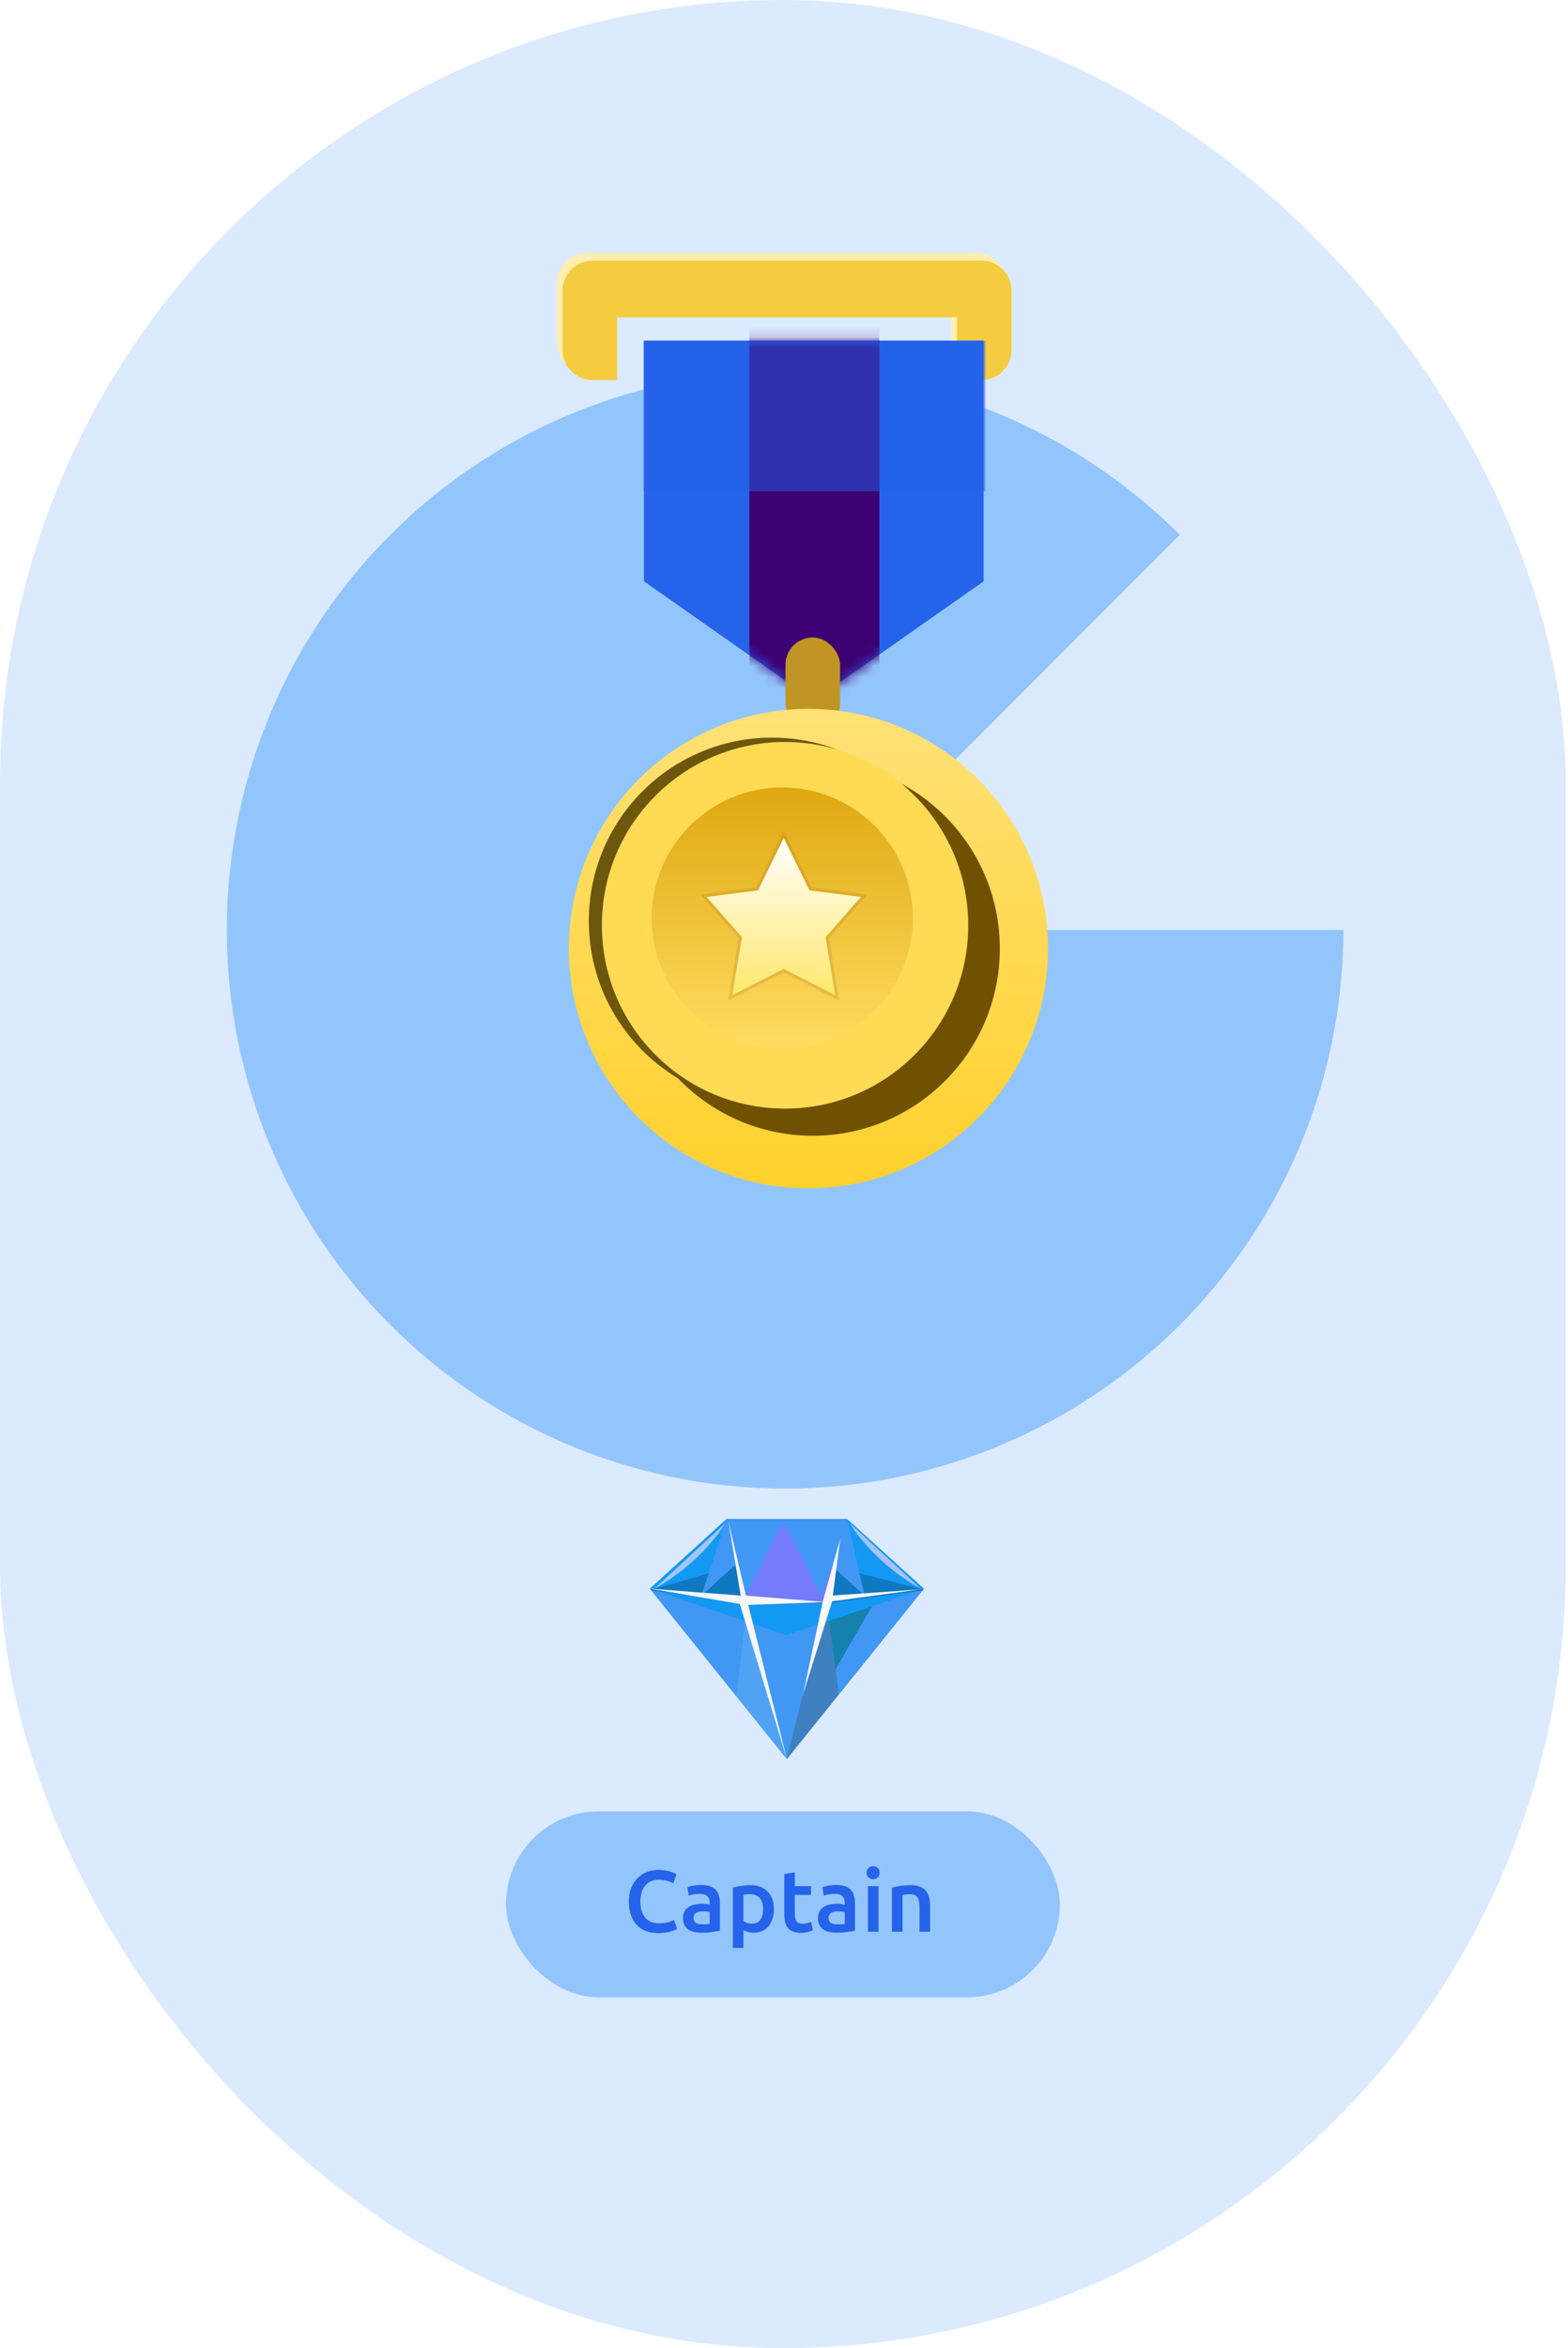 <svg width="143" height="214" viewBox="0 0 143 214" fill="none" xmlns="http://www.w3.org/2000/svg">
<rect width="142.799" height="214" rx="71.4" fill="#DBEAFE"/>
<rect x="46.141" y="165.074" width="50.517" height="16.955" rx="8.478" fill="#93C5FD"/>
<path d="M60.009 176.172C59.595 176.172 59.224 176.108 58.895 175.981C58.566 175.853 58.288 175.668 58.06 175.424C57.832 175.175 57.657 174.872 57.535 174.517C57.413 174.162 57.352 173.753 57.352 173.292C57.352 172.83 57.421 172.422 57.559 172.067C57.702 171.711 57.895 171.412 58.139 171.168C58.383 170.918 58.67 170.73 58.999 170.603C59.328 170.476 59.68 170.412 60.057 170.412C60.285 170.412 60.492 170.43 60.677 170.468C60.863 170.499 61.025 170.537 61.163 170.579C61.3 170.621 61.414 170.666 61.505 170.714C61.595 170.762 61.658 170.796 61.696 170.818L61.401 171.637C61.274 171.557 61.091 171.483 60.852 171.414C60.619 171.34 60.364 171.303 60.089 171.303C59.85 171.303 59.627 171.345 59.42 171.43C59.214 171.51 59.033 171.632 58.879 171.796C58.731 171.961 58.614 172.167 58.529 172.417C58.444 172.666 58.402 172.955 58.402 173.284C58.402 173.575 58.434 173.843 58.498 174.087C58.566 174.331 58.67 174.543 58.808 174.724C58.946 174.899 59.121 175.037 59.333 175.137C59.545 175.233 59.8 175.281 60.096 175.281C60.452 175.281 60.741 175.246 60.964 175.177C61.186 175.103 61.359 175.034 61.481 174.97L61.751 175.79C61.688 175.832 61.6 175.875 61.489 175.917C61.383 175.959 61.255 176.002 61.107 176.044C60.958 176.081 60.791 176.111 60.606 176.132C60.42 176.158 60.221 176.172 60.009 176.172ZM64.048 175.376C64.345 175.376 64.57 175.36 64.724 175.328V174.262C64.671 174.246 64.594 174.23 64.493 174.215C64.393 174.199 64.281 174.191 64.159 174.191C64.053 174.191 63.944 174.199 63.833 174.215C63.727 174.23 63.629 174.26 63.539 174.302C63.454 174.344 63.385 174.405 63.332 174.485C63.279 174.559 63.252 174.655 63.252 174.771C63.252 174.999 63.324 175.159 63.467 175.249C63.61 175.334 63.804 175.376 64.048 175.376ZM63.968 171.788C64.287 171.788 64.554 171.828 64.772 171.907C64.989 171.987 65.162 172.098 65.289 172.242C65.421 172.385 65.514 172.56 65.567 172.767C65.626 172.968 65.655 173.191 65.655 173.435V175.957C65.506 175.989 65.281 176.026 64.979 176.068C64.682 176.116 64.345 176.14 63.968 176.14C63.719 176.14 63.491 176.116 63.284 176.068C63.077 176.02 62.9 175.944 62.751 175.837C62.608 175.731 62.494 175.593 62.409 175.424C62.33 175.254 62.29 175.045 62.29 174.795C62.29 174.557 62.335 174.355 62.425 174.191C62.52 174.026 62.648 173.894 62.807 173.793C62.966 173.687 63.149 173.613 63.356 173.57C63.568 173.522 63.788 173.499 64.016 173.499C64.122 173.499 64.234 173.507 64.35 173.522C64.467 173.533 64.591 173.554 64.724 173.586V173.427C64.724 173.316 64.711 173.21 64.684 173.109C64.658 173.008 64.61 172.92 64.541 172.846C64.478 172.767 64.39 172.706 64.279 172.663C64.172 172.621 64.037 172.6 63.873 172.6C63.65 172.6 63.446 172.616 63.26 172.647C63.075 172.679 62.923 172.716 62.807 172.759L62.688 171.979C62.809 171.937 62.987 171.894 63.221 171.852C63.454 171.809 63.703 171.788 63.968 171.788ZM69.594 173.992C69.594 173.562 69.496 173.228 69.3 172.989C69.109 172.751 68.799 172.631 68.369 172.631C68.279 172.631 68.183 172.637 68.083 172.647C67.987 172.653 67.892 172.669 67.796 172.695V175.074C67.881 175.132 67.993 175.188 68.13 175.241C68.274 175.289 68.425 175.312 68.584 175.312C68.934 175.312 69.189 175.193 69.348 174.954C69.512 174.716 69.594 174.395 69.594 173.992ZM70.581 173.976C70.581 174.294 70.538 174.586 70.453 174.851C70.374 175.116 70.257 175.344 70.103 175.535C69.95 175.726 69.756 175.875 69.523 175.981C69.295 176.087 69.035 176.14 68.743 176.14C68.547 176.14 68.367 176.116 68.202 176.068C68.038 176.02 67.902 175.967 67.796 175.909V177.524H66.834V172.027C67.03 171.974 67.271 171.923 67.558 171.876C67.844 171.828 68.146 171.804 68.465 171.804C68.793 171.804 69.088 171.854 69.348 171.955C69.608 172.056 69.828 172.202 70.008 172.393C70.194 172.578 70.334 172.806 70.43 173.077C70.53 173.342 70.581 173.642 70.581 173.976ZM71.525 170.794L72.488 170.635V171.892H73.967V172.695H72.488V174.39C72.488 174.724 72.541 174.962 72.647 175.106C72.753 175.249 72.933 175.32 73.188 175.32C73.363 175.32 73.516 175.302 73.649 175.265C73.787 175.228 73.896 175.193 73.975 175.161L74.134 175.925C74.023 175.973 73.877 176.02 73.697 176.068C73.516 176.121 73.304 176.148 73.06 176.148C72.763 176.148 72.514 176.108 72.313 176.028C72.116 175.949 71.96 175.835 71.843 175.686C71.727 175.532 71.644 175.35 71.597 175.137C71.549 174.92 71.525 174.673 71.525 174.398V170.794ZM76.362 175.376C76.659 175.376 76.884 175.36 77.038 175.328V174.262C76.985 174.246 76.908 174.23 76.807 174.215C76.706 174.199 76.595 174.191 76.473 174.191C76.367 174.191 76.258 174.199 76.147 174.215C76.041 174.23 75.943 174.26 75.853 174.302C75.768 174.344 75.699 174.405 75.646 174.485C75.593 174.559 75.566 174.655 75.566 174.771C75.566 174.999 75.638 175.159 75.781 175.249C75.924 175.334 76.118 175.376 76.362 175.376ZM76.282 171.788C76.6 171.788 76.868 171.828 77.086 171.907C77.303 171.987 77.475 172.098 77.603 172.242C77.735 172.385 77.828 172.56 77.881 172.767C77.939 172.968 77.969 173.191 77.969 173.435V175.957C77.82 175.989 77.595 176.026 77.293 176.068C76.996 176.116 76.659 176.14 76.282 176.14C76.033 176.14 75.805 176.116 75.598 176.068C75.391 176.02 75.213 175.944 75.065 175.837C74.922 175.731 74.808 175.593 74.723 175.424C74.643 175.254 74.603 175.045 74.603 174.795C74.603 174.557 74.649 174.355 74.739 174.191C74.834 174.026 74.962 173.894 75.121 173.793C75.28 173.687 75.463 173.613 75.67 173.57C75.882 173.522 76.102 173.499 76.33 173.499C76.436 173.499 76.547 173.507 76.664 173.522C76.781 173.533 76.905 173.554 77.038 173.586V173.427C77.038 173.316 77.025 173.21 76.998 173.109C76.972 173.008 76.924 172.92 76.855 172.846C76.791 172.767 76.704 172.706 76.592 172.663C76.486 172.621 76.351 172.6 76.187 172.6C75.964 172.6 75.76 172.616 75.574 172.647C75.388 172.679 75.237 172.716 75.121 172.759L75.001 171.979C75.123 171.937 75.301 171.894 75.534 171.852C75.768 171.809 76.017 171.788 76.282 171.788ZM80.118 176.052H79.155V171.892H80.118V176.052ZM80.222 170.674C80.222 170.855 80.163 170.998 80.046 171.104C79.93 171.21 79.792 171.263 79.633 171.263C79.468 171.263 79.328 171.21 79.211 171.104C79.094 170.998 79.036 170.855 79.036 170.674C79.036 170.489 79.094 170.343 79.211 170.237C79.328 170.131 79.468 170.078 79.633 170.078C79.792 170.078 79.93 170.131 80.046 170.237C80.163 170.343 80.222 170.489 80.222 170.674ZM81.346 172.027C81.532 171.974 81.773 171.923 82.07 171.876C82.367 171.828 82.696 171.804 83.056 171.804C83.396 171.804 83.68 171.852 83.908 171.947C84.136 172.037 84.316 172.167 84.449 172.337C84.587 172.501 84.682 172.703 84.735 172.942C84.793 173.175 84.823 173.432 84.823 173.713V176.052H83.86V173.865C83.86 173.642 83.844 173.453 83.812 173.3C83.786 173.141 83.738 173.013 83.669 172.918C83.605 172.817 83.515 172.745 83.399 172.703C83.287 172.655 83.149 172.631 82.985 172.631C82.863 172.631 82.736 172.639 82.603 172.655C82.471 172.671 82.372 172.684 82.309 172.695V176.052H81.346V172.027Z" fill="#2563EB"/>
<path d="M50.801 25.788C50.801 24.287 52.017 23.071 53.518 23.071H89.02C90.521 23.071 91.737 24.287 91.737 25.788V31.233C91.737 32.733 90.521 33.95 89.02 33.95H86.762V28.234H55.776V33.95H53.518C52.017 33.95 50.801 32.733 50.801 31.233V25.788Z" fill="#FFEEB0"/>
<path d="M51.312 26.473C51.312 24.973 52.529 23.756 54.03 23.756H89.532C91.032 23.756 92.249 24.973 92.249 26.473V31.918C92.249 33.419 91.032 34.635 89.532 34.635H87.273V28.919H56.288V34.635H54.03C52.529 34.635 51.312 33.419 51.312 31.918V26.473Z" fill="#F4CC3F"/>
<g filter="url(#filter0_d_5036_90901)">
<path d="M122.513 80.35C122.513 92.129 118.428 103.544 110.956 112.649C103.483 121.755 93.084 127.988 81.531 130.286C69.978 132.584 57.986 130.805 47.597 125.252C37.209 119.699 29.067 110.716 24.559 99.834C20.052 88.951 19.457 76.842 22.876 65.57C26.295 54.298 33.517 44.56 43.312 38.016C53.106 31.471 64.866 28.526 76.589 29.68C88.311 30.835 99.271 36.018 107.6 44.348L71.598 80.35H122.513Z" fill="#93C5FD"/>
</g>
<g filter="url(#filter1_d_5036_90901)">
<path d="M56.547 28.855H87.526V50.794L72.036 61.662L56.547 50.794V28.855Z" fill="#2563EB"/>
<mask id="mask0_5036_90901" style="mask-type:alpha" maskUnits="userSpaceOnUse" x="56" y="28" width="32" height="34">
<path d="M56.609 28.855H87.574V50.798L72.092 61.662L56.609 50.798V28.855Z" fill="#E8356D"/>
</mask>
<g mask="url(#mask0_5036_90901)">
<rect x="66.16" y="15.833" width="11.859" height="45.829" fill="#3D0072"/>
</g>
<rect x="69.453" y="55.911" width="4.979" height="8.482" rx="2.489" fill="#C09525"/>
<circle cx="71.547" cy="84.267" r="21.851" fill="url(#paint0_linear_5036_90901)"/>
<circle cx="71.944" cy="84.267" r="17.057" fill="#705100"/>
<path opacity="0.5" d="M87.676 42.597L56.502 42.597L56.502 28.894L87.676 28.894L87.676 42.597Z" fill="#2563EB"/>
</g>
<circle cx="70.406" cy="83.93" r="16.706" fill="#6C570D"/>
<circle cx="71.597" cy="84.327" r="16.706" fill="#FFDA55"/>
<circle opacity="0.8" cx="71.343" cy="83.679" r="11.913" fill="url(#paint1_linear_5036_90901)"/>
<path d="M71.476 76.372L73.822 81.145L78.514 81.742L75.292 85.417L76.168 90.692L71.476 88.305L66.784 90.692L67.667 85.417L64.438 81.742L69.13 81.145L71.476 76.372Z" fill="url(#paint2_linear_5036_90901)"/>
<path d="M71.603 76.31L71.476 76.052L71.35 76.31L69.037 81.015L64.42 81.602L64.156 81.635L64.332 81.835L67.517 85.46L66.645 90.668L66.599 90.944L66.847 90.817L71.476 88.463L76.104 90.817L76.353 90.944L76.307 90.668L75.442 85.46L78.621 81.835L78.795 81.635L78.532 81.602L73.915 81.015L71.603 76.31Z" stroke="#A36D1D" stroke-opacity="0.2" stroke-width="0.282"/>
<g clip-path="url(#clip0_5036_90901)">
<path d="M75.351 146.01H68.355L68.164 145.984L59.262 144.78L70.931 159.274L71.758 160.3V160.301L72.585 159.274L84.23 144.811L75.351 146.01Z" fill="#4098F4"/>
<path d="M77.25 138.424H75.332H68.184H66.266L59.262 144.78L68.355 146.01H75.351L84.23 144.811L84.254 144.78L77.25 138.424Z" fill="#1399F4"/>
<g style="mix-blend-mode:screen">
<path d="M63.967 145.417L59.262 144.781L70.931 159.274L71.758 160.3L63.967 145.417Z" fill="#4098F4"/>
</g>
<g style="mix-blend-mode:multiply">
<path d="M72.585 159.274L84.23 144.811L75.351 146.01C73.883 151.867 72.055 159.157 71.758 160.3L72.585 159.273L72.585 159.274Z" fill="#1582AD"/>
</g>
<g style="mix-blend-mode:screen">
<path d="M72.585 159.274L84.23 144.811L80.122 145.366C80.122 145.366 72.055 159.157 71.758 160.3L72.585 159.273L72.585 159.274Z" fill="#4098F4"/>
</g>
<g style="mix-blend-mode:multiply">
<path d="M71.759 160.3L68.165 145.984L67.164 154.594L71.759 160.3Z" fill="#50A3F3"/>
</g>
<g style="mix-blend-mode:multiply">
<path d="M71.758 160.3L75.351 146.01L76.509 154.399L71.758 160.3Z" fill="#3F81C0"/>
</g>
<g style="mix-blend-mode:multiply">
<path d="M59.262 144.78L71.701 149.027L84.23 144.811L75.351 146.01L68.164 145.984L59.262 144.78Z" fill="#1399F4"/>
</g>
<g style="mix-blend-mode:multiply">
<path d="M76.141 142.784L75.332 138.54H68.184L67.082 142.704L59.262 144.896L68.355 146.126H75.351L84.23 144.928L84.254 144.896L76.141 142.784Z" fill="#1078C0"/>
</g>
<g style="mix-blend-mode:color-dodge">
<path d="M66.43 138.656L68.166 145.984L75.353 146.01L76.976 138.656H66.43Z" fill="#747BFC"/>
</g>
<g style="mix-blend-mode:screen">
<path d="M66.268 138.424L63.969 145.416L71.412 138.656L78.853 145.416L77.252 138.424H66.268Z" fill="#4098F4"/>
</g>
<g style="mix-blend-mode:multiply">
<path d="M66.269 138.424L68.033 145.417L71.413 138.656L74.91 145.416L77.254 138.424H66.269Z" fill="#4098F4"/>
</g>
<path d="M75.889 145.937L83.969 144.847L75.957 145.406L76.627 140.228L75.03 145.984L68.03 145.417L66.428 138.656L67.553 145.416L59.262 144.78L67.469 146.175L71.758 160.3L68.241 146.262L75.022 146.021L73.246 154.399L75.889 145.937Z" fill="#F7F7F7"/>
<g style="mix-blend-mode:color-dodge">
<path d="M59.68 144.78L66.133 138.835C66.133 138.835 64.137 142.333 59.68 144.78Z" fill="#A6C3F7"/>
</g>
<g style="mix-blend-mode:color-dodge">
<path d="M83.969 144.78L77.516 138.835C77.516 138.835 79.511 142.333 83.969 144.78Z" fill="#A6C3F7"/>
</g>
</g>
<defs>
<filter id="filter0_d_5036_90901" x="11.893" y="25.04" width="119.41" height="119.411" filterUnits="userSpaceOnUse" color-interpolation-filters="sRGB">
<feFlood flood-opacity="0" result="BackgroundImageFix"/>
<feColorMatrix in="SourceAlpha" type="matrix" values="0 0 0 0 0 0 0 0 0 0 0 0 0 0 0 0 0 0 127 0" result="hardAlpha"/>
<feOffset dy="4.396"/>
<feGaussianBlur stdDeviation="4.396"/>
<feComposite in2="hardAlpha" operator="out"/>
<feColorMatrix type="matrix" values="0 0 0 0 0.038 0 0 0 0 0.028 0 0 0 0 0.046 0 0 0 0.15 0"/>
<feBlend mode="normal" in2="BackgroundImageFix" result="effect1_dropShadow_5036_90901"/>
<feBlend mode="normal" in="SourceGraphic" in2="effect1_dropShadow_5036_90901" result="shape"/>
</filter>
<filter id="filter1_d_5036_90901" x="49.384" y="28.544" width="48.69" height="82.249" filterUnits="userSpaceOnUse" color-interpolation-filters="sRGB">
<feFlood flood-opacity="0" result="BackgroundImageFix"/>
<feColorMatrix in="SourceAlpha" type="matrix" values="0 0 0 0 0 0 0 0 0 0 0 0 0 0 0 0 0 0 127 0" result="hardAlpha"/>
<feOffset dx="2.182" dy="2.182"/>
<feGaussianBlur stdDeviation="1.247"/>
<feComposite in2="hardAlpha" operator="out"/>
<feColorMatrix type="matrix" values="0 0 0 0 0 0 0 0 0 0 0 0 0 0 0 0 0 0 0.3 0"/>
<feBlend mode="normal" in2="BackgroundImageFix" result="effect1_dropShadow_5036_90901"/>
<feBlend mode="normal" in="SourceGraphic" in2="effect1_dropShadow_5036_90901" result="shape"/>
</filter>
<linearGradient id="paint0_linear_5036_90901" x1="71.547" y1="62.416" x2="71.547" y2="106.118" gradientUnits="userSpaceOnUse">
<stop stop-color="#FFE176"/>
<stop offset="1" stop-color="#FFD12D"/>
</linearGradient>
<linearGradient id="paint1_linear_5036_90901" x1="71.343" y1="71.766" x2="71.343" y2="95.593" gradientUnits="userSpaceOnUse">
<stop stop-color="#D79B00"/>
<stop offset="1" stop-color="#FFDD64"/>
</linearGradient>
<linearGradient id="paint2_linear_5036_90901" x1="71.476" y1="76.372" x2="71.476" y2="90.692" gradientUnits="userSpaceOnUse">
<stop stop-color="white"/>
<stop offset="0" stop-color="#FFFFFD"/>
<stop offset="1" stop-color="#FFE86D"/>
</linearGradient>
<clipPath id="clip0_5036_90901">
<rect width="24.993" height="21.877" fill="white" transform="translate(59.27 138.424)"/>
</clipPath>
</defs>
</svg>
